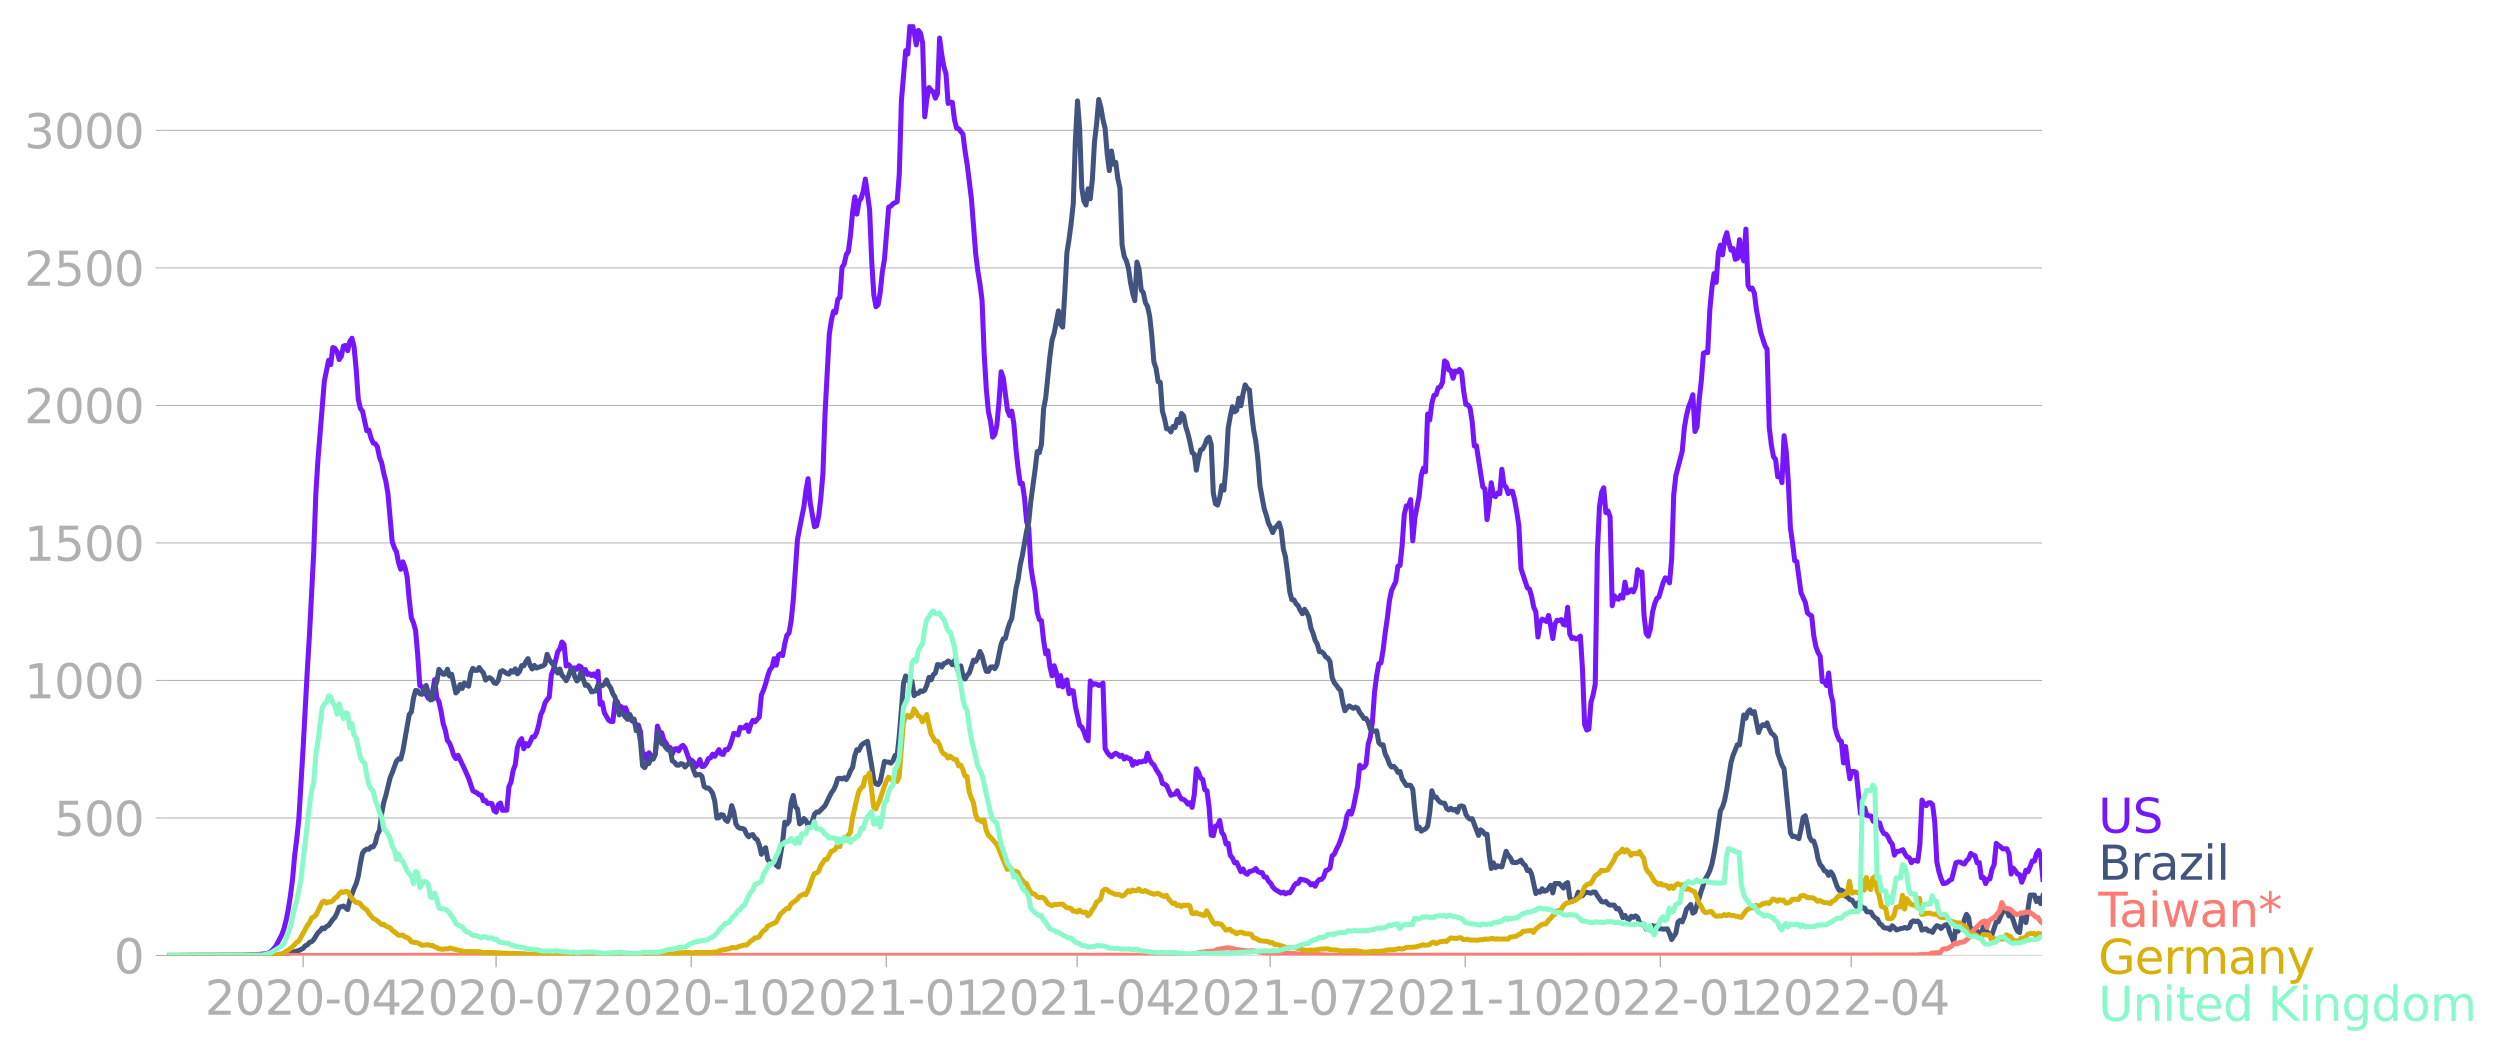 <svg xmlns:xlink="http://www.w3.org/1999/xlink" width="992.186" height="418.628" viewBox="0 0 744.14 313.971" xmlns="http://www.w3.org/2000/svg"><defs><style>*{stroke-linejoin:round;stroke-linecap:butt}</style></defs><g id="figure_1"><path d="M0 313.971h744.14V0H0v313.971z" style="fill:none" id="patch_1"/><g id="axes_1"><path d="M49.83 284.4h558V7.2h-558v277.2z" style="fill:none" id="patch_2"/><g id="matplotlib.axis_1"><g id="xtick_1"><g id="line2d_1"><defs><path id="m90aa2f32bc" d="M0 0v3.5" style="stroke:#b0b0b0;stroke-width:.4"/></defs><use xlink:href="#m90aa2f32bc" x="90.228" y="284.4" style="fill:#b0b0b0;stroke:#b0b0b0;stroke-width:.4"/></g><g style="fill:#b0b0b0" transform="matrix(.14 0 0 -.14 60.98 302.038)" id="text_1"><defs><path id="DejaVuSans-32" d="M1228 531h2203V0H469v531q359 372 979 998 621 627 780 809 303 340 423 576 121 236 121 464 0 372-261 606-261 235-680 235-297 0-627-103-329-103-704-313v638q381 153 712 231 332 78 607 78 725 0 1156-363 431-362 431-968 0-288-108-546-107-257-392-607-78-91-497-524-418-433-1181-1211z" transform="scale(.016)"/><path id="DejaVuSans-30" d="M2034 4250q-487 0-733-480-245-479-245-1442 0-959 245-1439 246-480 733-480 491 0 736 480 246 480 246 1439 0 963-246 1442-245 480-736 480zm0 500q785 0 1199-621 414-620 414-1801 0-1178-414-1799Q2819-91 2034-91q-784 0-1198 620-414 621-414 1799 0 1181 414 1801 414 621 1198 621z" transform="scale(.016)"/><path id="DejaVuSans-2d" d="M313 2009h1684v-512H313v512z" transform="scale(.016)"/><path id="DejaVuSans-34" d="M2419 4116 825 1625h1594v2491zm-166 550h794V1625h666v-525h-666V0h-628v1100H313v609l1940 2957z" transform="scale(.016)"/></defs><use xlink:href="#DejaVuSans-32"/><use xlink:href="#DejaVuSans-30" x="63.623"/><use xlink:href="#DejaVuSans-32" x="127.246"/><use xlink:href="#DejaVuSans-30" x="190.869"/><use xlink:href="#DejaVuSans-2d" x="254.492"/><use xlink:href="#DejaVuSans-30" x="290.576"/><use xlink:href="#DejaVuSans-34" x="354.199"/></g></g><g id="xtick_2"><use xlink:href="#m90aa2f32bc" x="147.669" y="284.4" style="fill:#b0b0b0;stroke:#b0b0b0;stroke-width:.4" id="line2d_2"/><g style="fill:#b0b0b0" transform="matrix(.14 0 0 -.14 118.421 302.038)" id="text_2"><defs><path id="DejaVuSans-37" d="M525 4666h3000v-269L1831 0h-659l1594 4134H525v532z" transform="scale(.016)"/></defs><use xlink:href="#DejaVuSans-32"/><use xlink:href="#DejaVuSans-30" x="63.623"/><use xlink:href="#DejaVuSans-32" x="127.246"/><use xlink:href="#DejaVuSans-30" x="190.869"/><use xlink:href="#DejaVuSans-2d" x="254.492"/><use xlink:href="#DejaVuSans-30" x="290.576"/><use xlink:href="#DejaVuSans-37" x="354.199"/></g></g><g id="xtick_3"><use xlink:href="#m90aa2f32bc" x="205.742" y="284.4" style="fill:#b0b0b0;stroke:#b0b0b0;stroke-width:.4" id="line2d_3"/><g style="fill:#b0b0b0" transform="matrix(.14 0 0 -.14 176.494 302.038)" id="text_3"><defs><path id="DejaVuSans-31" d="M794 531h1031v3560L703 3866v575l1116 225h631V531h1031V0H794v531z" transform="scale(.016)"/></defs><use xlink:href="#DejaVuSans-32"/><use xlink:href="#DejaVuSans-30" x="63.623"/><use xlink:href="#DejaVuSans-32" x="127.246"/><use xlink:href="#DejaVuSans-30" x="190.869"/><use xlink:href="#DejaVuSans-2d" x="254.492"/><use xlink:href="#DejaVuSans-31" x="290.576"/><use xlink:href="#DejaVuSans-30" x="354.199"/></g></g><g id="xtick_4"><use xlink:href="#m90aa2f32bc" x="263.814" y="284.4" style="fill:#b0b0b0;stroke:#b0b0b0;stroke-width:.4" id="line2d_4"/><g style="fill:#b0b0b0" transform="matrix(.14 0 0 -.14 234.566 302.038)" id="text_4"><use xlink:href="#DejaVuSans-32"/><use xlink:href="#DejaVuSans-30" x="63.623"/><use xlink:href="#DejaVuSans-32" x="127.246"/><use xlink:href="#DejaVuSans-31" x="190.869"/><use xlink:href="#DejaVuSans-2d" x="254.492"/><use xlink:href="#DejaVuSans-30" x="290.576"/><use xlink:href="#DejaVuSans-31" x="354.199"/></g></g><g id="xtick_5"><use xlink:href="#m90aa2f32bc" x="320.624" y="284.4" style="fill:#b0b0b0;stroke:#b0b0b0;stroke-width:.4" id="line2d_5"/><g style="fill:#b0b0b0" transform="matrix(.14 0 0 -.14 291.376 302.038)" id="text_5"><use xlink:href="#DejaVuSans-32"/><use xlink:href="#DejaVuSans-30" x="63.623"/><use xlink:href="#DejaVuSans-32" x="127.246"/><use xlink:href="#DejaVuSans-31" x="190.869"/><use xlink:href="#DejaVuSans-2d" x="254.492"/><use xlink:href="#DejaVuSans-30" x="290.576"/><use xlink:href="#DejaVuSans-34" x="354.199"/></g></g><g id="xtick_6"><use xlink:href="#m90aa2f32bc" x="378.065" y="284.4" style="fill:#b0b0b0;stroke:#b0b0b0;stroke-width:.4" id="line2d_6"/><g style="fill:#b0b0b0" transform="matrix(.14 0 0 -.14 348.817 302.038)" id="text_6"><use xlink:href="#DejaVuSans-32"/><use xlink:href="#DejaVuSans-30" x="63.623"/><use xlink:href="#DejaVuSans-32" x="127.246"/><use xlink:href="#DejaVuSans-31" x="190.869"/><use xlink:href="#DejaVuSans-2d" x="254.492"/><use xlink:href="#DejaVuSans-30" x="290.576"/><use xlink:href="#DejaVuSans-37" x="354.199"/></g></g><g id="xtick_7"><use xlink:href="#m90aa2f32bc" x="436.138" y="284.4" style="fill:#b0b0b0;stroke:#b0b0b0;stroke-width:.4" id="line2d_7"/><g style="fill:#b0b0b0" transform="matrix(.14 0 0 -.14 406.89 302.038)" id="text_7"><use xlink:href="#DejaVuSans-32"/><use xlink:href="#DejaVuSans-30" x="63.623"/><use xlink:href="#DejaVuSans-32" x="127.246"/><use xlink:href="#DejaVuSans-31" x="190.869"/><use xlink:href="#DejaVuSans-2d" x="254.492"/><use xlink:href="#DejaVuSans-31" x="290.576"/><use xlink:href="#DejaVuSans-30" x="354.199"/></g></g><g id="xtick_8"><use xlink:href="#m90aa2f32bc" x="494.21" y="284.4" style="fill:#b0b0b0;stroke:#b0b0b0;stroke-width:.4" id="line2d_8"/><g style="fill:#b0b0b0" transform="matrix(.14 0 0 -.14 464.962 302.038)" id="text_8"><use xlink:href="#DejaVuSans-32"/><use xlink:href="#DejaVuSans-30" x="63.623"/><use xlink:href="#DejaVuSans-32" x="127.246"/><use xlink:href="#DejaVuSans-32" x="190.869"/><use xlink:href="#DejaVuSans-2d" x="254.492"/><use xlink:href="#DejaVuSans-30" x="290.576"/><use xlink:href="#DejaVuSans-31" x="354.199"/></g></g><g id="xtick_9"><use xlink:href="#m90aa2f32bc" x="551.02" y="284.4" style="fill:#b0b0b0;stroke:#b0b0b0;stroke-width:.4" id="line2d_9"/><g style="fill:#b0b0b0" transform="matrix(.14 0 0 -.14 521.772 302.038)" id="text_9"><use xlink:href="#DejaVuSans-32"/><use xlink:href="#DejaVuSans-30" x="63.623"/><use xlink:href="#DejaVuSans-32" x="127.246"/><use xlink:href="#DejaVuSans-32" x="190.869"/><use xlink:href="#DejaVuSans-2d" x="254.492"/><use xlink:href="#DejaVuSans-30" x="290.576"/><use xlink:href="#DejaVuSans-34" x="354.199"/></g></g></g><g id="matplotlib.axis_2"><g id="ytick_1"><path d="M49.83 284.4h558" clip-path="url(#p1aeb1178cf)" style="fill:none;stroke:#b0b0b0;stroke-width:.3;stroke-linecap:square" id="line2d_10"/><g id="line2d_11"><defs><path id="ma36eedbc70" d="M0 0h-3.5" style="stroke:#b0b0b0;stroke-width:.3"/></defs><use xlink:href="#ma36eedbc70" x="49.83" y="284.4" style="fill:#b0b0b0;stroke:#b0b0b0;stroke-width:.3"/></g><use xlink:href="#DejaVuSans-30" style="fill:#b0b0b0" transform="matrix(.14 0 0 -.14 33.922 289.719)" id="text_10"/></g><g id="ytick_2"><path d="M49.83 243.468h558" clip-path="url(#p1aeb1178cf)" style="fill:none;stroke:#b0b0b0;stroke-width:.3;stroke-linecap:square" id="line2d_12"/><use xlink:href="#ma36eedbc70" x="49.83" y="243.468" style="fill:#b0b0b0;stroke:#b0b0b0;stroke-width:.3" id="line2d_13"/><g style="fill:#b0b0b0" transform="matrix(.14 0 0 -.14 16.108 248.787)" id="text_11"><defs><path id="DejaVuSans-35" d="M691 4666h2478v-532H1269V2991q137 47 274 70 138 23 276 23 781 0 1237-428 457-428 457-1159 0-753-469-1171Q2575-91 1722-91q-294 0-599 50Q819 9 494 109v635q281-153 581-228t634-75q541 0 856 284 316 284 316 772 0 487-316 771-315 285-856 285-253 0-505-56-251-56-513-175v2344z" transform="scale(.016)"/></defs><use xlink:href="#DejaVuSans-35"/><use xlink:href="#DejaVuSans-30" x="63.623"/><use xlink:href="#DejaVuSans-30" x="127.246"/></g></g><g id="ytick_3"><path d="M49.83 202.537h558" clip-path="url(#p1aeb1178cf)" style="fill:none;stroke:#b0b0b0;stroke-width:.3;stroke-linecap:square" id="line2d_14"/><use xlink:href="#ma36eedbc70" x="49.83" y="202.537" style="fill:#b0b0b0;stroke:#b0b0b0;stroke-width:.3" id="line2d_15"/><g style="fill:#b0b0b0" transform="matrix(.14 0 0 -.14 7.2 207.856)" id="text_12"><use xlink:href="#DejaVuSans-31"/><use xlink:href="#DejaVuSans-30" x="63.623"/><use xlink:href="#DejaVuSans-30" x="127.246"/><use xlink:href="#DejaVuSans-30" x="190.869"/></g></g><g id="ytick_4"><path d="M49.83 161.605h558" clip-path="url(#p1aeb1178cf)" style="fill:none;stroke:#b0b0b0;stroke-width:.3;stroke-linecap:square" id="line2d_16"/><use xlink:href="#ma36eedbc70" x="49.83" y="161.605" style="fill:#b0b0b0;stroke:#b0b0b0;stroke-width:.3" id="line2d_17"/><g style="fill:#b0b0b0" transform="matrix(.14 0 0 -.14 7.2 166.924)" id="text_13"><use xlink:href="#DejaVuSans-31"/><use xlink:href="#DejaVuSans-35" x="63.623"/><use xlink:href="#DejaVuSans-30" x="127.246"/><use xlink:href="#DejaVuSans-30" x="190.869"/></g></g><g id="ytick_5"><path d="M49.83 120.674h558" clip-path="url(#p1aeb1178cf)" style="fill:none;stroke:#b0b0b0;stroke-width:.3;stroke-linecap:square" id="line2d_18"/><use xlink:href="#ma36eedbc70" x="49.83" y="120.674" style="fill:#b0b0b0;stroke:#b0b0b0;stroke-width:.3" id="line2d_19"/><g style="fill:#b0b0b0" transform="matrix(.14 0 0 -.14 7.2 125.993)" id="text_14"><use xlink:href="#DejaVuSans-32"/><use xlink:href="#DejaVuSans-30" x="63.623"/><use xlink:href="#DejaVuSans-30" x="127.246"/><use xlink:href="#DejaVuSans-30" x="190.869"/></g></g><g id="ytick_6"><path d="M49.83 79.742h558" clip-path="url(#p1aeb1178cf)" style="fill:none;stroke:#b0b0b0;stroke-width:.3;stroke-linecap:square" id="line2d_20"/><use xlink:href="#ma36eedbc70" x="49.83" y="79.742" style="fill:#b0b0b0;stroke:#b0b0b0;stroke-width:.3" id="line2d_21"/><g style="fill:#b0b0b0" transform="matrix(.14 0 0 -.14 7.2 85.061)" id="text_15"><use xlink:href="#DejaVuSans-32"/><use xlink:href="#DejaVuSans-35" x="63.623"/><use xlink:href="#DejaVuSans-30" x="127.246"/><use xlink:href="#DejaVuSans-30" x="190.869"/></g></g><g id="ytick_7"><path d="M49.83 38.81h558" clip-path="url(#p1aeb1178cf)" style="fill:none;stroke:#b0b0b0;stroke-width:.3;stroke-linecap:square" id="line2d_22"/><use xlink:href="#ma36eedbc70" x="49.83" y="38.811" style="fill:#b0b0b0;stroke:#b0b0b0;stroke-width:.3" id="line2d_23"/><g style="fill:#b0b0b0" transform="matrix(.14 0 0 -.14 7.2 44.13)" id="text_16"><defs><path id="DejaVuSans-33" d="M2597 2516q453-97 707-404 255-306 255-756 0-690-475-1069Q2609-91 1734-91q-293 0-604 58T488 141v609q262-153 574-231 313-78 654-78 593 0 904 234t311 681q0 413-289 645-289 233-804 233h-544v519h569q465 0 712 186t247 536q0 359-255 551-254 193-729 193-260 0-557-57-297-56-653-174v562q360 100 674 150t592 50q719 0 1137-327 419-326 419-882 0-388-222-655t-631-370z" transform="scale(.016)"/></defs><use xlink:href="#DejaVuSans-33"/><use xlink:href="#DejaVuSans-30" x="63.623"/><use xlink:href="#DejaVuSans-30" x="127.246"/><use xlink:href="#DejaVuSans-30" x="190.869"/></g></g></g><path d="m49.83 284.4 22.093-.082 3.156-.152 1.262-.012 1.263-.117 1.893-.21 1.263-.667 1.262-1.368 1.894-3.625.631-1.871.631-2.41.632-3.192.63-4.035.632-4.865.631-7.134.632-4.993.63-6.082 1.263-21.038 1.263-23.355.63-10.385 1.263-24.453.632-17.507.63-10.093 1.894-23.296 1.263-6.186.631 1.263.631-5.076.632.246.63 1.029.632 2.28.631-.97.631-3.04.632-.165.63 1.544.632-2.772.631-.923.632 2.514.63 6.713.632 8.923.631 2.76.631.83 1.263 5.8.631-.151.631 2.28.632 1.485.63.258.632.912.631 3.122.631 1.58.632 3.145.63 2.432.632 3.79 1.263 14.209.63 1.766.632 1.204.631 3.228.631 1.976.632-2.222.63 1.65.632 2.724.631 6.806.631 5.438.632 1.544.63 2.222.632 7.25.631 9.205.632.327 1.893 3.45.631.21.632-2.058.63-3.719.632 5.427.631 1.11.632 2.82.63 3.73.632 1.941.631 3.076.631.772.632 1.637.63 2.07.632.935.631-.982 1.894 3.976 1.262 2.819 1.263 3.765 1.262.655.632.55.63.07.632 1.72.631-.07.631.865.632-.082.63.105.632 2.105.631.456.632-2.222.63-.491.632 2.152 1.262-.035.632-6.959.63-1.45.632-3.426.631-1.708.632-5.099.63-1.824.632-.83.631 3.005.631-1.532.632.69.63-1.111.632-1.532.631-.035.632-1.205.63-2.21.632-3.193.631-1.286.631-2.234.632-.982.63-.748.632-6.643.631-1.59 1.263-5.24.631-.924.631-1.988.631.725.632 6.409.63-.421.632.608.631 1.696.632-1.322.63.421.632-1.017.631.304.631 2.105.632-1.333.63 1.473.632-.21.631.538.632-.491.63.83.632-1.579.631 9.8.631-.514.632 3.064 1.262 2.187.631.362.632.047.63-5.707.632-.292.631 1.555.631.012.632 1.029.63-.702.632 1.684.631 1.263.632.97.63-.303.632 1.918.631-.386.631 1.965.632 7.005.63-.363.632 1.778.631-2.152 1.263 1.625.631-1.122.631-8.42.631 1.824.632.152.63 2.117.632.889.631 1.227.632.164.63 1.942.632-1.497.631-.152.631.713.632-1.228.63-.433.632.772 1.263 3.544.63.058.632.573.631 1.439.631-.679.632-1.485.63 2.093.632-.116.631-.82.632-1.438.63-.198.632-1.111.631.631 1.263-2 .63 1.252.632.198.631-1.438.632.059.63-.936.632-1.79.631-2.163.631.105.632.363.63-2.28.632.198.631-.128.632-.76.63 1.93.632-2.13.631-1.192.631.432 1.263-1.438.631-6.56.631-1.427.632-1.895.63-2.374.632-1.778.631-.76.631-2.56.632 1.952.63-2.912.632-.491.631.538.632-3.555.63-2.48.632-.655.631-3.555.631-6.104 1.263-18.186 1.262-6.619.632-3.017.63-4.994.632-3.485.631 7.134 1.263 7.157.63-.28.632-2.877.631-5.345.632-7.344.63-17.928 1.263-23.53.631-4.187.632-2.631.63.386.632-3.918.631-.666.632-8.853.63-.983.632-2.818.631-.97.631-4.913.632-6.934.63-4.386.632 5.122.631-3.789.632-.889.63-2.163.632-3.579 1.262 9.11.632 15.46.63 9.93.632 3.496.631-.573.631-3.683.632-6.093.63-3.731 1.263-15.577.632-.27.63-.724 1.263-.62.631-8.303.632-21.835 1.262-14.817.631.994.632-8.361.63-.515.632 2.292.631 3.871.631-4.292.632.807.63 2.959.632 21.94.631-5.334.632-3.368.63.807.632.48.631 1.87.631-1.426.632-16.454.63 4.876.632 3.614.631 2.082.632 8.864.63-.397.632.128.631 5.1.631 2.549.632.175 1.262 1.626.631 5.052.632 3.976 1.262 10.268 1.262 16.22.632 5.134.63 3.871.632 4.854.631 15.94.632 10.478.63 6.783.632 2.795.631 4.783.631-.76.632-2.853.63-7.029.632-8.818.631 1.825 1.263 9.636.631 1.567.631-1.333.631 3.812.632 7.579.63 5.683.632 4.538.631-.094.632 4.339.63 7.005.632 1.977.631 11.437.631 4.105.632 3.356.63 6.152.632 2.198.631.316.632 5.847.63 4.023.632-.924.631 4.83.631 2.608.632-2.982.63 2 .632 4 .631-3.065.632 3.369.63-1.661.632-.444.631 4.093.631-.936.632.164.63 4.572 1.263 5.66.632.492.63 1.298.632 2 .631.783.631-17.787.632 1.204.63-.386.632.129.631.398.632-.246.63-.456.632 19.448.631 1.181.631.784.632.514.63-.666.632-.398.631.363.632.585.63-.34.632 1.135.631-.643.631.467.632.117.63 1.895.632-1.088.631.573.632-.584.63.152.632-.304.631.081.631-2.409.632 1.907.63 1.064.632.526.631 1.275 1.263 1.988.631 2.222.631.234.631.409 1.263 2.889.631-.246.631-.117.632-.97.63 1.473.632.982.631.106.631.526.632.9.63-.456.632 1.404.631-3.66.632-7.836.63 1.04.632 1.72.631.42.631 3.076.632.316.63 4.865.632 8.338.631.13.632-2.854.63-.082.632-1.567.631 3.578.631.866.632 2.56.63-.198.632 3.602.631.725.632 1.45.63-.117 1.263 2.772.631-.795.632 1.192.63.375.632-.807.631-.129.632-.269.63-.503.632.912.631.281.631.024.632 1.31.63.034.632 1.182.631.608.632 1.122.63.69 1.894 1.146.632-.28.63.503.632-.363.631.059.632-.83.63-1.264.632-.713.631-.012.631-1.251 1.263.269.631.234.631.42.632.784.63-.374.632.772.631-1.345.631-.667.632-.035.63-.725.632-1.883.631-.222.632-.538.63-3.649.632-.456.631-1.497.631-1.157.632-1.614 1.262-3.976.631-3.275.631-1.24.632.82.63-2.024 1.263-6.315.632-6.222.63.854.632-.292.631-.843.631-6.046.632-2.093.63-4.596.632-8.818.631-4.818.632-3.544.63-.257.632-3.719.631-5.227.631-4.292.632-5.263.63-3.064 1.263-2.643.632-4.573.63-.21.632-6.093.631-9.122.631-2.526.632-.105.63-1.766.632 12.268.631-6.807 1.263-6.514.631-6.08.631-2.223.631 1.03.632-17.157.63 1.778.632-4.994.631-2.327.632-.21.63-2.047.632-.27.631-1.344.631-6.397.632.514.63 2.187.632.2.631 2.268.632-2.152.63.246.632-.714.631.795.631 5.696.632 3.882.63.176.632.9.631 4.117.632 7.204.63-.07 1.894 12.244.632.573.63 9.169.632-4.491.631-6.467.632 3.742.63.386.632-1.1.631.211.631-7.262.632 4.666.63.655.632 1.93.631-.737.632.07.63 2.503.632 3.485.631 4.14.631 12.852 1.894 5.73.631.375.632 2.14.63 3.216.632 1.415.631 7.485.631-4.292.632-1.03 1.262.702.631-1.79.632 3.147.63 3.719.632-4.292.631-1.158.631.105.632-.304.63 1.474.632.152.631-5.263.632 7.952.63 1.31.632-.21.631.432.631-.374.632-.55.63 9.93.632 16.43.631 1.603.632-.293.63-7.999.632-2.14.631-3.204.631-39.06.632-13.765.63-4.292.632-1.357.631 7.391.632-.491.63 1.742.632 26.477.631-2.947.631.83.632.176.63-1.205.632.854.631-4.725.632 3.216.63-.35.632-.632.631.643.631-1.59.632-5.005.63 1.59.632-.9.631 12.922.632 5.403.63.795.632-2.198.631-4.959.631-2.467.632-1.603.63-.456 1.263-4.257.632-1.45.63.293.632 1.204.631-6.946.631-19.32.632-5.707 1.893-7.216.632-7.052.63-3.567.632-2.572.631-1.59.631-2.024.632 10.946.63-1.403.632-8.116.631-5.614.632-8.163.63-.315.632.116.631-12.712.631-6.595.632-4.21.63 2.607.632-8.712.631-2.363.632 2.912.63-4.642.632-1.977.631 3.03.631 2.186.632-.48.63 3.205.632-.28.631-5.567.632 4.56.63 1.755.632-9.473.631 16.747.631 1.123.632-.281.63 1.508.632 5.017 1.263 6.678 1.262 3.895.631 1.122.631 23.086.632 5.367.63 3.462.632.842.631 5.146.632-.784.63 2.55.632-13.964.631 4.538.631 9.168.632 13.882.63 4.28.632 5.298.631.304 1.263 9.297 1.262 2.819.631 3.099.632.585.63.362.632 5.906.631 3.228.631 1.73.632 1.1.63 7.555h.632l.631 1.204.632-3.73.63 6.14.632 2.537.631 7.555.631 2.187.632 1.52.63.41.632 6.42.631-4.889.632 5.392.63 4.21.632-2.164.631-.011.631.257 1.263 12.28.631.467.631-2.128.632 2.152 1.262.257.631 1.532.631-1.427.632 2.07.63-.164.632 2.035.631 1.111.632.187.63.83.632 1.38.631.784.631 3.275.632-1.088.63-.012 1.263-.526.632 1.263.63.912.632.234.631 1.474.631-.702.632.07.63.21.632-4.876.631-13.332.632 1.1.63.549.632-.83.631-.047.631.573.632 5.087.63 11.94.632 2.948.631 2.046.632 1.474.63-.094.632-.28.631-.585.631-.304 1.263-4.936.631-.222.631.012.632.374.63.222.632-1.04.631-.55.631-1.579.632.468.63.222.632 2.105.631-.047.632 4.468.63-.047.632 1.813.631-1.334.631-.046.632-2.83.63-1.392.632-6.362.631.573.632.41.63.607 1.263.024.631 1.392.632 6.104.63-1.73.632.748.631.982.632.199.63 2.257.632-1.509.631-2.081.631.432 1.263-3.192.631.035.631-2.222.632-.912.63 1.754.632 6.865h0" clip-path="url(#p1aeb1178cf)" style="fill:none;stroke:#7516fd;stroke-width:1.5;stroke-linecap:square" id="line2d_24"/><path d="m49.83 284.4 32.192-.07 2.525-.328 3.156-.725 1.263-.339 1.262-.655.631-.772.632-.233.63-.784.632-.187.631-.643 1.263-2.035.631-.55.631-.842.631.222.632-.678.63-.316 1.263-1.79.632-.666.63-1.286.632-1.708.631-.105.631-.234 1.263 1.041.631-2.771 1.263-3.462.63-1.415.632-2.246.631-3.812.631-3.1.632-.794.63-.386.632.046.631-.713.632.012.63-1.064.632-2.573.631-1.275.631-4.923.632-3.392.63-2.07 1.263-5.274.632-1.509 1.262-3.426.631-.714.631.129.632-2.398 1.893-10.864.631-.795.632-4.047.63-2.362.632.094.631.888.632.176 1.262-2.655 1.262 4.316.632-.164.63-3.637.632-1.556.631-3.742 1.263 1.45.631-.058.631-1.427.631 2.011.632-.514 1.262 5.555.631-.655.632-1.848.63 1.158.632-1.626.631.62.631.34.632-3.848.63-1.462.632.596.631.024.632-.866.63.948.632.69.631 2.093.631-.573.632-.129.63.468.632 1.04.631.211.632-.923.63-2.573.632-.34 1.262.854.632.2.63-1.018.632.432.631-.994.632 1.497.63-.69.632-1.754.631.07.631-1.251.632-.9.63 2.046.632 1.03.631-1.065.632.783 1.262-.456.631-.163.631-.492.632-2.982.63 1.485.632.971.631.69 1.263 2.433.631-1.193.631 1.848.631.666.632.97.63-1.169.632-1.953.631-.28.632 2.128.63 1.333.632-.526.631-2.187 1.263 4.046.63-.187.632.913.631 1.216.632-.21.63-.083.632-1.847.631.245.631.059.632-.515.63-1.228.632 1.544.631.854.632 1.742.63.983.632 2.947.631 2.362.631-.807.632.631.63.89.632.62.631-1.463.632 1.38h.63l.632 3.427.631-.667.631 3.824.632 7.31.63.55.632-1.252.631.012.632-1.907.63.62.632-1.614.631-6.514.631 2.28.632 1.229.63.234.632 1.005.631.632.632-.094.63 3.368.632.351.631.866.631.07.632-.48.63.14.632.878 1.263-1.333.63.257.632 1.965.631 1.567.631-.223.632-.023.63.561.632 3.006.631.444h.632l.63.632.632.935.631 2.328.631 5.052.632-.082.63-.924.632.129.631 1.391.632.503.63-1.543.632-3.158.631 1.883.631 3.614.632.935.63.328.632.023.631.28.632 1.427.63.784.632-.538.631-.117.631 1.111.632.35.63 1.603.632 2.783.631-1.333.632-.608.63 3.532.632.748.631.152.631-.245.632 1.052.63.515 1.263-7.426.632-5.918.63.585.632-.83.631-5.614.631-2.105.632 3.31.63.736.632 4.41.631-.445.632-1.146.63.596.632 1.532 1.262-1.24.632-2.186.63-.643.632.046 1.894-1.93 1.262-2.596.631-1.25.632-.866.63-1.322.632-2.035.631-.093.632.199.63-.351.632.526.631-1.03.631-1.59.632-1.029.63-3.415.632-1.824.631.21.632-1.45.63-.56 1.263-.69 1.263 7.437.63 4.245.632.96.631.268.631-.959 1.263-5.94.631.151.631.035.632.304.63-.69.632-1.602.631-.164.631-5.87 1.263-15.53.631-2.094.631 1.24.632.736.63-.386.632 4.257.631-.631.631-.059.632-.713.63.175.632-.41.631-1.531.632-2.257.63.748.632-1.532.631-.514.631-2.503.632.058.63.69.632-1.064.631-.187.632-.55.63.316.632.784.631-1.24 1.263 3.497.63-1.918.632 2.982.631.924.632-1.146.63-.632 1.263-3.836.631.363.632-1.03.63-1.917.632 1.286.631 2.608.632 2.012.63.035.632-1.298.631-.07.631.55.632-1.17 1.262-6.128.631-1.59.632-.141.63-2.585.632-1.953.631-1.368 1.263-8.935.63-2.725.632-4.338.631-2.784 1.263-7.239.631-2.69.631-6.233 1.263-9.297.63-5.45.632.328.631-2.48.632-10.513.63-3.275 1.263-12.431.631-4.818.632-2.07 1.262-6.62.631 4.023.632.819.63-9.987.632-12.174.631-3.918.631-4.795.632-5.941.63-18.805.632-11.707.631 8.292.632 17.542.63 3.976.632 1.182.631-4.83.631 2.97.632-5.765.63-11.122.632-5.485.631-7.192.632 2.35.63 3.637.632 2.643.631 7.684.631 4.853.632-5.835.63 3.917.632-.526.631 4.795.632 2.9.63 16.84.632 3.45.631 1.299.631 2.198.632 4.397.63 3.111.632 2.164.631-11.473.632 2.117.63 6.151.632.796.631 2.982.631 1.193.632 2.818.63 5.8.632 7.895.631 1.847.632 4.023.63.164.632 8.584.631 2.222.631 3.029.632-.012.63.948.632-1.626.631.304.632-2.41.63.948.632-2.736.631.713.631 3.216.632 2.012.63 2.607.632 3.123.631.433.632 4.794.63-3.508.632-2.514.631-.281.631-1.216.632-1.754.63-.527.632 2.187.631 14.443.632 3.17.63.385.632-2.14.631-3.672.631 1.357.632-6.912.63-11.53.632-3.556.631-2.807.632 1.509.63-.433.632-3.625.631 2.233.631-3.496.632-2.702.63 1.041.632.456.631 6.806.632 5.111.63 3.228.632 5.473.631 8.046 1.263 6.748.63 1.93.632 2.35.631 1.24.632 1.543.63-1.391.632-.585.631-.877.631 2.093.632 5.602.63 2.397.632 4.725.631 5.59.632 2.41.63.081.632 1.17.631.573.631 1.38.632.97.63-1.321.632.982.631 1.333.632 3.275.63 1.59.632 2.082.631 1.146.631 2.222.632.023.63.503.632 1.053.631.316.632 1.052.63 4.748.632 1.544.631.748.631.948.632.608.63 3.52.632 2.514.631-.865.631-.585 1.263.725.631-.362.631.315.632 1.287.63.783.632 1.018h.631l.631 1.1.632 2.034.63.643 1.263-.105.632 3.52.63.655.632-.035.631 2.748.631 1.205.632 1.777.63.89.632-.211.631.643.632 1.158.63-.258.632 2.222 1.262 1.953.632-.105.63.082.632 1.146.631 6.479.632 5.24.63-.492.632 1.216 1.262-.69.632-.748.63-4.105.632-6.456.631 1.883.632-.023.63.97.632.597.631.222.631.059.632 1.59.63.398.632-.491.631.538.632-.211.63.83.632-1.684.631-.187.631.246.632 2.222.63 1.006.632.467.631-.117 1.894 4.959.631-1.637.631.444.632.877.63-.035.632 5.953.631 4.257.632-1.684.63 1.438.632-.573.631.269.631.058 1.263-4.642.631 1.24.631.7.632 1.346.63.105.632-.058.631-.281.631-.421.632 1.088.63.456.632 1.567.631-.164.632 1.216 1.262 5.8.631-.713.631.304.632-1.017.63.737.632-.199.631-.655.632-.924.63 2.269.632-2.795 1.262.012.632.584.63.76.632-1.262.631-.375.632 4.48.63 1.169.632-.363.631-.655.631-1.777.632 1.24.63-.188.632-.783.631-.234 1.263.28.631-.362.631.035.631 1.076 1.263 1.778.631.105.631-.164.632.76.63.328.632-.047.631.07.631 1.088.632-.129.63 1.018.632 1.73.631-.678.632.9.63.351.632-.994.631.316.631-.444.632.49.63 1.778.632-.035.631.41.632 1.251 1.262.316.631-1.287.631.34.632-.328.63.912.632-.023.631.14 1.263-.082.631 1.369.631 1.8 1.263-1.929.63-3.275.632-.502.631.467.632-1.567.63-2.21 1.263-1.403.631 2.572.632-.42 1.893-6.246 1.263-3.648.631-.994.631-1.345.631-1.965.632-3.11.63-3.766 1.263-8.947.632-1.181.63-2.023.632-3.205 1.262-7.999.632-2.152 1.262-3.145.631.081 1.263-8.923.631.971.631-1.93.631-.573.632 1.076.63-.538 1.263 6.198.632-1.672.63-.643.632.28.631-.818.631 1.778.632 1.263.63.48.632.83.631 4.572 1.263 3.637.63 1.018 1.895 19.144.63 1.11.632-.07 1.263.702.63-2.806.632-3.52.631-.503.631 2.748.632 3.543.63 1.135.632.14.631 1.93.631 3.274.632 1.766.63.678.632 1.17.631.222.632 1.146.63-1.04.632.841 1.262 3.485.632 1.17.63-.082.632.374.631 1.509.632.234.63.713.632.14 1.262 1.86.632-1.076 1.262 1.544.631.058.632 1.1 1.262.105.631 1.134.631.597.632.362.63 1.275.632.444.631.784.632.187.63-.012.632.468.631-1.17.631.55.632.702 1.262-.421.631-.105.632-.223.63.246.632-.257.631-1.567.631-.398.632.234.63-.152.632.608.631 2.082.632-.27.63-.116.632.608.631.035.631.398.632-1.24.63-.725.632.152.631.666.632-.666.63-.386.632-.164.631 2.316 1.263 2.923.63-4.303.632 1.1.631-1.03.632.34.63-2.784.632-1.544.631.947.631 4.292.632-.865.63.842.632-.304.631.912.632.082.63-2.456.632 1.146 1.262 1.567.632-.082 1.262-3.754.631-.163 1.263-2.842.631-.421h.631l.631 1.555.632-.468.63 1.673.632 1.988.631 1.333.632.421.63-4.655.632-.643.631 2.328 1.263-8.175h1.262l.631 1.93.632-1.018.63 1.637.632-2.374h0" clip-path="url(#p1aeb1178cf)" style="fill:none;stroke:#42537f;stroke-width:1.5;stroke-linecap:square" id="line2d_25"/><path d="m49.83 284.4 302.986-.058 3.157-.457 1.262-.444 3.787-.316.632-.187.63-.304 3.157-.55 3.787.726 1.263.105.63.175 1.895-.105 1.893.42.631.024.632.2.63-.024.632.222 1.894-.164 1.262.105 1.263-.152 1.262.152 1.263.024h.63l1.263.164.631-.035 1.263.152 4.418.07 4.419.245 8.206-.28 1.262.152 1.894.082 1.262-.036 6.944.024 154.018-.07 1.262-.129 2.525-.058.631-.41 2.525-.105.632-.947.63-.222.632.07 1.262-.69 1.263-1.065.631.258.631-.398 1.263-.175 1.262-.936.631-.9.632-1.217 2.525-2.56.63-.469.632-.187.631 1.907.631-1.953 1.263-.89.631-.432 1.263-1.614.63-2.467.632 1.321.631.491.631.012.632.187.63.503.632.69.631.35.632-.104.63-.41.632.094.631-.328 1.263.047 1.262.795.631.62.632.14.63 1.006.632.562h0" clip-path="url(#p1aeb1178cf)" style="fill:none;stroke:#fe7b74;stroke-width:1.5;stroke-linecap:square" id="line2d_26"/><path d="m49.83 284.4 29.036-.094 1.263-.023 1.893-.058 1.894-.328 1.894-1.1 1.262-.993 1.263-1.31.63-.41 2.526-4.619.63-.807.632-1.403.631-.304.632-.526 1.893-3.883.631-.35.632.642.63-.397.632.035.631-.363.632-.807.63-.386.632-.83.631-.643.631.187.632-.28.63.046.632 1.17 1.263 1.578.63.515h.632l.631.362.631.924 1.263.89.631.993 1.263 1.556.63.28.632.433 1.262 1.123.632-.106.63.562 1.263.514.632.749.63.397 1.263 1.076 1.263-.07.63.515.632.21.631.374.631.866.632.175 1.262.152 1.263.737 1.893-.164.631.234.632-.011.63.397.632.21.631.375 1.263.152.631-.129.631.059.631-.304 1.894.456 1.263.362.63.024.632.327.631-.14 3.788.07 1.262.28.631-.058 1.263.012 1.893.047 4.419.234h1.262l2.525.081 1.263.164 4.418.082 1.894-.129 4.418.129 1.894-.199 1.894-.082.631-.093 2.525.222.631-.07 1.263.082 7.574.082.631.07 3.157-.164 6.312.14 6.312-.198 1.262-.281 3.157-.164 1.262.164.631-.117h1.894l2.525-.023 1.262-.117.631-.012 1.263-.515 1.894-.35.63-.07.632-.398 1.262.082 1.263-.48 1.262-.362.632.058.63-.538.632-.69.631-.327.631-.632h.632l.63-.292.632-1.041.631-.772.632-.34.63-1.04 2.526-1.146 1.262-2.42 1.894-1.685.631.012.631-1.322 1.894-1.426.631-.89 1.263-.69.63.211.632-1.228.631-1.614.631-1.94.632-1.463.63-.234.632-.409.631-1.625 1.263-1.954.631-.07 1.262-2.35.632-.258.63-.409.632-1.204.631.456.632-1.942.63-.152.632-.772.631-.48.631-.9.632-4.233 1.262-5.532.631-2.409.632-1.029.63-.444.632-2.702.631-.117.631-1.216 1.263 10.093.631.62 1.262-2.842 1.263-3.848.631-1.649.631-1.123 1.263 1.053.631-1.076.631 1.286.631-1.24 1.263-16.161.631-1.79.631-.48.632.62.63-.479.632-2.035.631.877.631 1.205.632.234.63 1.508 1.263-2.175 1.263 5.672 1.262 2.304.631-.035.632 1.006.63 1.941.632.842.631.234.632.994.63-.585 1.263.983.631.082.632 1.812.63-.187.632 1.228.631 1.965.632.199.63 4.444.632 1.894.631 1.403.631 3.497.632 1.614.63.152.632.491.631-.55.632 2.96.63 1.543.632.561 1.894 2.199.63 1.322 1.895 4.69.63 1.414.632-.14.631.023.631.667.632.047.63.304.632 1.52 1.263 1.52.63.304 1.263 2.585.631.444.632.14.63.714.632.304.631-.152.632.199.63.596.632 1.1 1.262.678.632-.34 2.525-.175 1.262 1.088 1.262.187.632.819.63-.012.632.316.631-.573.632.432.63.258.632-.082.631 1.052.631-.573.632-1.228.63-.748.632-1.474.631-.42.632-.574.63-2.385.632-.515.631.152.631.573 1.894.83.631-.035.632.129.63.398.632-.21 1.262-1.404.632.374.63-.55.632.222.631-.058.632-.48.63.632.632.117.631-.28 1.263.654 1.262.421.631-.07.632-.199 1.262.725.631.2.631-.328.632 1.099 1.262 1.368.631-.117.632.725.63-.187.632.48.631-.421.631.082.632-.129.63.246.632 2.198.631.164.632-.374.63.397.632.082.631.304.631.082.632-1.403 1.262 2.268.631 1.24.632.48.63-.21 1.263.315 1.263 1.684 1.262-.27.631.656.632.14.63.55.632-.351.631-.129.631.129.632.35 1.262.024.631.187.632 1.006.63.14 1.263.702 2.525.292.631.351.632-.082.63.609 1.263.093.631.304.632.094.63.374.632.234.631-.222 1.894.058.631.234.631-.012.632.363.63.152 1.263.047.632-.094.63.105 2.526-.386 1.893-.093.632.245 2.524.188.632.222 1.893-.035 2.525-.082 2.525.444 1.262-.011 1.894-.258.631.07 1.263-.07h.631l1.262-.362 1.894-.059 1.894-.386.631.187.631-.14.631-.362 2.525-.094 1.894-.456.631-.246.631.152 1.263-.152.631-.561.631-.21.632.409.63-.21.632-.352.631-.011.631-.152.632.14 1.262-1.076 1.263.129.63.035.632-.234.631.047.631.561 1.263-.14.631.222 2.525.047.631-.152.631.011.632-.175 1.262.023.631-.187.632-.047.63.246.632-.117.631.082 1.894-.035.631.058.631-.596 1.894-.28.631-.469.631-.257.632-.69 2.525-.292.63.55.632-.936 1.894-1.45 1.262-.164.631-1.03.632-.49.63-.819.632-.433.631-1.005 1.263-.328.63-1.122.632-.679.631-.339.632-.117 1.893-.69 1.263-.994.63-1.017.632-1.825.631-.643.632-.34.63-.128.632-.924.631-1.298 1.263-.818.63-.877.632.116 1.263-.222 1.893-2.947.631-1.543 1.263-.854.631-.866.631.866.632-.667.63.55.632 1.123.631-.562.631-.035.632.129.63-.667.632 1.135.631.783.632 3.006.63 1.076.632.584 1.262 2.176 1.263 1.04.631-.315.631.49.632.012.63.188.632.795.631-.702.631.69.632-.982.63-.363.632.187.631.398.632-.444.63 1.485.632-.258 1.262.737.632.258 1.262 3.204.631.959.632 1.356.63.655 1.894-.304.632.854.63.538 1.895-.094.63-.386.632.305.631-.351.631.28h.632l1.262.328 1.263.269 1.262-1.754.631-.655 1.263-.503.63.082.632-.772.631.292.632-.269.63-.444 1.263-.316.631.234 1.263-1.345.631.21.631.445.632-.468.63.187.632-.023.631.83.631-.023.632-.28.63-.761.632-.058 1.263.07.63-1.041.632-.152.631.093.631.492 1.894.14 1.262 1.006.632-.223 1.262.597 1.263.082.63.222.632-.702.631-.257 1.263-1.392 1.262-.082.631-.502.632-.223.63-3.461.632 3.52 1.262-.351.632.234.63-.105.632-3.743.631 3.064.632-3.765.63 2.994.632.608.631-3.38.631-.526.632 4.186.63 1.427.632 3.275.631.269.632.023.63 3.298.632.152.631-.164.631-.9.632-2.398.63-.128.632.058.631-3.473.632 4.07.63-3.1 1.263 1.755 1.263.234.63.748.632-2.818.631 4.748h.632l.63-.293 1.263-.058.631.257.632.117.63-.164 1.263 1.053 1.894.128.631.667.631.374.632.152.63.281 1.263.058.632.655.63.187.632.34.631 1.742.631.55 1.263-.094.631.27.631.783.632.058.63-1.04 1.263.093.631.023.632 1.567.63-.631.632.48.631-.176 1.894-.058.631-1.228.631.386.632.198.63 1.018.632.222 1.263.012.63-.877.632.093.631-.292.631-.83.632-.305h1.262l.631.807.632-.83 1.262.246h0" clip-path="url(#p1aeb1178cf)" style="fill:none;stroke:#d8b009;stroke-width:1.5;stroke-linecap:square" id="line2d_27"/><path d="m49.83 284.4 28.405-.105 2.525-.784 3.156-1.988.631-.62.631-1.532 1.263-3.403 1.262-5.742.632-2.07 1.262-6.49 2.525-21.881.631-4.561.631-2.257.632-8.233.63-4.187 1.263-9.917.631-1.03.632-.643.63-1.836.632.351.631 1.743.632.924.63 2.444.632-3.1.631 2.609.631 1.777.632-1.719.63.304.632 4.175.631-1.216.632 3.426.63.819 1.263 5.906.631 1.017.632.562.63 3.73.632 2.69.631 1.286.632.574.63 2.853.632 1.427.631 2.07.631 1.391.632 3.65.63.432.632 1.006.631 1.298.632 2.339.63 1.216.632 2.678.631-1.59.631 1.754.632.49 1.262 2.737.631.936.631.69.632 2.234.63-3.649.632.491.631 4.316.632-1.1.63-.807.632.21.631.773.631 3.73.632.21.63-1.38.632 1.965.631 2.48 1.263.316.631.07.631.456.631.631.632 1.053.63.643.632 1.485 1.263.737.63.21.632.878.631.631.631.105 1.263.971.631-.058.631.175 1.263.573.631-.374.631.082.631.362 1.263-.07.631.468.631-.117.632.678.63.328 2.526.35.63.468 1.263.293 1.263.292 1.262.129.631.362 2.525.246h.632l1.262.327.631.176 1.894-.106 1.262.13.632-.2 1.893.27 1.894.093.631.234.631-.21 1.894.21.631-.2.631.06 1.263-.07 1.894.01.63.176 1.263.047 1.263.246.63-.176 3.157-.14.631-.082 3.788.35 2.524-.023.632-.339 3.156.07.631-.07.631.059 1.894-.468 1.262-.363 1.263-.14 1.893-.503 1.263-.082.631-.023 1.263-.807.63-.222.632-.374 1.894-.421 1.893-.246.632-.246 1.893-1.11 1.894-2.281.631-.573.631-.807.632-.023.63-.351.632-1.146 1.262-1.228.632-1.03.63-.28.632-.982.631-.258 1.263-2.865.631-1.064.631-.585.631-1.777.632-.13 1.262-.748.631-2.128 1.263-2.093.631-1.018.631.07.631-.69.632-1.578.63-1.217.632-2.163.631-.246.632-.573 1.262-.362.631-.784 1.263 1.497.63-1.579.632 1.427.631-2.701.632.081.63-.105.632-1.941.631.047.631-.106.632-1.625.63 2.152 1.263.105.632.55.63.982.632.187.631.959.631-.187.632.164.63.046.632 1.345.631-1.193.632.936.63-1.439.632 1.018.631-.515.631 1.088.632-.924.63-.187.632-.76.631-.176.632-2.163.63.21.632-2.163.631-1.567.631-.503.632-.96.63 3.778.632-.21.631-1.66.631 2.724.632-2.748.63-4.561.632-.503.631-2.748.632-1.263.63-.585.632-4.9.631-.749.631-2.35 1.263-15.274 1.262-2.748.632-4.292.63-6.128.632-1.017.631.503.631-3.053.632-1.333.63-.854.632-4.303.631-3.006.632-.503.63-1.345.632-.608.631.819.631.093.632-.28.63 1.17.632.666 1.263 3.508.63.246 1.263 4.362.631 4.725.632 3.777.63 2.737.632 4.385.631 2.515.632.865.63 4.654.632 3.743 1.894 8.174 1.262 2.526 2.525 11.31.631 2.046 1.263 1.146.63 2.935.632 3.474.631 1.532 1.263 4 1.262 1.718.631 2.398.632-.527.63.96.632 1.286.631 1.544.632.725.63.456.632 1.31.631 3.473 1.263 1.415 1.262.783.631.012.632 1.415.63.573 1.263 1.895 1.263.514.63.538.632-.023 1.263.877 1.893.936.631-.059 1.263 1.31 1.262.362.632.562.63.128.632-.058.631.41 1.894-.141.631-.35.631.034.632.152.63-.035.632.082 1.262.561 1.894.117.631-.117 1.263.34.631-.082 1.262.035.632-.012.63.187 1.263-.164 1.263.585 1.262.035 1.894.293 1.262.035.632.14.63-.047.632-.163.631.187 1.894-.035 1.262-.024 1.263.246 3.156.175 1.894-.199 2.524-.023.632.175 5.05-.269.63.13 1.894-.106 5.681-.304 1.263-.14 2.525-.223 1.893.094.632-.105 1.262.011 1.262-.234 1.263-.386.631-.035 1.263-.315.63.035 1.263-.351.631-.363 1.263-.374.631-.023.631-.152.632-.608 1.262-.468.631-.176.631-.48 1.263.06.631-.34.631-.631 1.263-.129.63.199.632-.433 1.263-.222 1.262.082 1.262-.679.632.234 1.262-.222.631.152 1.263-.128.631.105.631-.164.631.117.632-.28.63-.036 1.263-.397.632-.106.63.117.632-.163.631-.047 1.263-.784.63.164.632-.35 1.263-.223.63 1.438.632-.666.631-.433.631-.234.632.164.63-.082.632.035.631-1.86 1.263.305 1.262-.725.631.14.632-.187.63.269.632-.105.631.093.632-.397 1.262-.164.631.128.631-.198.632.386.63-.421.632.011.631.41.632-.024.63.117.632.316.631.093 1.263 1.287.63.058.632.246h.631l2.525.444.631-.386 1.263.2.631-.211.631.14.632-.42.63-.223.632.105 1.262-.42 1.263-.96.631.491.631-.42.632.151.63-.175.632.058 1.894-1.38.63-.07.632-.362 1.263-.059.63-.339.632-.093.631-.62.631-.07 1.263.269.631-.164.631.339.632.012.63.234.632.56 1.262-.046.632.117.63.573.632.176.631-.012.632-.164 1.262.117.631.023 1.894 1.79.631-.012 1.263.34 1.262.175.631-.281 2.525.246.631-.117.632-.234.63.128.632-.07.631.28 1.263-.034.63.07.632.35h1.263l1.262.2.631.058.631-.058.632-.258.63.27.632-.048.631-.315.632 1.356.63.515.632-1.158.631 1.79.631.97.632-2.175.63-.76.632-1.696.631-.819.632 1.17.63-.363.632-3.333.631 1.205.631-.304.632-1.883 1.262-.678.631-3.848.632-.702.63-1.216.632-.55.631.328.631.105.632-.199.63-.69.632.492.631.035 1.263-.258.631.129.631.433.631-.047.632.175.63-.105 1.263.129 1.263-.117.631-7.941.631-2.21 1.263.444.63.41 1.263.257.632 9.426.63 2.947.632 1.356.631.702.631 1.1.632.268.63.129 1.263 1.906 1.263.714.631.456.631-.258.631.059 1.263.76.631.702.631.456.632 1.497.63.865.632-1.24.631-.748.631 1.053.632-.796.63.14 1.895-.034.63.643.632-.562.631.585 1.894-.047.631.035.631-.14.631-.35.632.058.63-.152h1.263l2.525-1.404.631-.526h1.263l1.262-1.24.632-.198.63-.386.632-.222 1.894.093.63-.795.632-31.974.631-1.485.632-1.824h1.262l.631-1.614.631.982.632 26.77.63-.351.632 4.058h1.263l.63 4.07.632-2.28.631 1.683 1.263-7.25 1.262-.012.631-3.988.632.374.63 2.456.632 4.666.631 1.205 1.263.011.63 3.988.632.527.631.877.632-2.222.63-.14h1.263l.631-2.48.632 1.415.63.246.632 2.947.631.97 1.263-.023.631.632.631 1.18.631.913.632.199.63.725 1.263.023 1.263 1.158.631.433.631.912.631.316 1.263-.024 1.262.585.632.035.63 1.053.632.701 1.262.024 1.263-.644.631.059.631-.96.632-.584h1.262l.631.702 1.263.935.63.258.632-.152h1.263l1.262-.304.631-.34.631-.198 2.525-.234.632-.14.63-.503.632-.082h0" clip-path="url(#p1aeb1178cf)" style="fill:none;stroke:#89f9c9;stroke-width:1.5;stroke-linecap:square" id="line2d_28"/><g style="fill:#7516fd" transform="matrix(.14 0 0 -.14 624.57 247.86)" id="text_17"><defs><path id="DejaVuSans-55" d="M556 4666h635V1831q0-750 271-1080 272-329 882-329 606 0 878 329 272 330 272 1080v2835h634V1753q0-912-452-1378Q3225-91 2344-91q-885 0-1337 466-451 466-451 1378v2913z" transform="scale(.016)"/><path id="DejaVuSans-53" d="M3425 4513v-616q-359 172-678 256-319 85-616 85-515 0-795-200t-280-569q0-310 186-468 186-157 705-254l381-78q706-135 1042-474t336-907q0-679-455-1029Q2797-91 1919-91q-331 0-705 75-373 75-773 222v650q384-215 753-325 369-109 725-109 540 0 834 212 294 213 294 607 0 343-211 537t-692 291l-385 75q-706 140-1022 440-315 300-315 835 0 619 436 975t1201 356q329 0 669-60 341-59 697-177z" transform="scale(.016)"/></defs><use xlink:href="#DejaVuSans-55"/><use xlink:href="#DejaVuSans-53" x="73.193"/></g><g style="fill:#42537f" transform="matrix(.14 0 0 -.14 624.57 261.86)" id="text_18"><defs><path id="DejaVuSans-42" d="M1259 2228V519h1013q509 0 754 211 246 211 246 645 0 438-246 645-245 208-754 208H1259zm0 1919V2741h935q462 0 688 173 227 174 227 530 0 353-227 528-226 175-688 175h-935zm-631 519h1613q722 0 1112-300 391-300 391-853 0-429-200-682t-588-315q466-100 724-418 258-317 258-792 0-625-425-966Q3088 0 2303 0H628v4666z" transform="scale(.016)"/><path id="DejaVuSans-72" d="M2631 2963q-97 56-211 82-114 27-251 27-488 0-749-317t-261-911V0H581v3500h578v-544q182 319 472 473 291 155 707 155 59 0 131-8 72-7 159-23l3-590z" transform="scale(.016)"/><path id="DejaVuSans-61" d="M2194 1759q-697 0-966-159t-269-544q0-306 202-486 202-179 548-179 479 0 768 339t289 901v128h-572zm1147 238V0h-575v531q-197-318-491-470T1556-91q-537 0-855 302-317 302-317 808 0 590 395 890 396 300 1180 300h807v57q0 397-261 614t-733 217q-300 0-585-72-284-72-546-216v532q315 122 612 182 297 61 578 61 760 0 1135-394 375-393 375-1193z" transform="scale(.016)"/><path id="DejaVuSans-7a" d="M353 3500h2731v-525L922 459h2162V0H275v525l2163 2516H353v459z" transform="scale(.016)"/><path id="DejaVuSans-69" d="M603 3500h575V0H603v3500zm0 1363h575v-729H603v729z" transform="scale(.016)"/><path id="DejaVuSans-6c" d="M603 4863h575V0H603v4863z" transform="scale(.016)"/></defs><use xlink:href="#DejaVuSans-42"/><use xlink:href="#DejaVuSans-72" x="68.604"/><use xlink:href="#DejaVuSans-61" x="109.717"/><use xlink:href="#DejaVuSans-7a" x="170.996"/><use xlink:href="#DejaVuSans-69" x="223.486"/><use xlink:href="#DejaVuSans-6c" x="251.27"/></g><g style="fill:#fe7b74" transform="matrix(.14 0 0 -.14 624.57 275.86)" id="text_19"><defs><path id="DejaVuSans-54" d="M-19 4666h3947v-532H2272V0h-634v4134H-19v532z" transform="scale(.016)"/><path id="DejaVuSans-77" d="M269 3500h575l719-2731 715 2731h678l719-2731 716 2731h575L4050 0h-678l-753 2869L1863 0h-679L269 3500z" transform="scale(.016)"/><path id="DejaVuSans-6e" d="M3513 2113V0h-575v2094q0 497-194 743-194 247-581 247-466 0-735-297-269-296-269-809V0H581v3500h578v-544q207 316 486 472 280 156 646 156 603 0 912-373 310-373 310-1098z" transform="scale(.016)"/><path id="DejaVuSans-2a" d="m3009 3897-1121-606 1121-610-181-306-1050 634V1831h-356v1178L372 2375l-181 306 1122 610-1122 606 181 309 1050-634v1178h356V3572l1050 634 181-309z" transform="scale(.016)"/></defs><use xlink:href="#DejaVuSans-54"/><use xlink:href="#DejaVuSans-61" x="44.584"/><use xlink:href="#DejaVuSans-69" x="105.863"/><use xlink:href="#DejaVuSans-77" x="133.646"/><use xlink:href="#DejaVuSans-61" x="215.434"/><use xlink:href="#DejaVuSans-6e" x="276.713"/><use xlink:href="#DejaVuSans-2a" x="340.092"/></g><g style="fill:#d8b009" transform="matrix(.14 0 0 -.14 624.57 289.86)" id="text_20"><defs><path id="DejaVuSans-47" d="M3809 666v1253H2778v519h1656V434q-365-259-806-392-440-133-940-133-1094 0-1712 639-617 640-617 1780 0 1144 617 1783 618 639 1712 639 456 0 867-113 411-112 758-331v-672q-350 297-744 447t-828 150q-857 0-1287-478-429-478-429-1425 0-944 429-1422 430-478 1287-478 334 0 596 58 263 58 472 180z" transform="scale(.016)"/><path id="DejaVuSans-65" d="M3597 1894v-281H953q38-594 358-905t892-311q331 0 642 81t618 244V178Q3153 47 2828-22t-659-69q-838 0-1327 487-489 488-489 1320 0 859 464 1363 464 505 1252 505 706 0 1117-455 411-454 411-1235zm-575 169q-6 471-264 752-258 282-683 282-481 0-770-272t-333-766l2050 4z" transform="scale(.016)"/><path id="DejaVuSans-6d" d="M3328 2828q216 388 516 572t706 184q547 0 844-383 297-382 297-1088V0h-578v2094q0 503-179 746-178 244-543 244-447 0-707-297-259-296-259-809V0h-578v2094q0 506-178 748t-550 242q-441 0-701-298-259-298-259-808V0H581v3500h578v-544q197 322 472 475t653 153q382 0 649-194 267-193 395-562z" transform="scale(.016)"/><path id="DejaVuSans-79" d="M2059-325q-243-625-475-815-231-191-618-191H506v481h338q237 0 368 113 132 112 291 531l103 262L191 3500h609L1894 763l1094 2737h609L2059-325z" transform="scale(.016)"/></defs><use xlink:href="#DejaVuSans-47"/><use xlink:href="#DejaVuSans-65" x="77.49"/><use xlink:href="#DejaVuSans-72" x="139.014"/><use xlink:href="#DejaVuSans-6d" x="178.377"/><use xlink:href="#DejaVuSans-61" x="275.789"/><use xlink:href="#DejaVuSans-6e" x="337.068"/><use xlink:href="#DejaVuSans-79" x="400.447"/></g><g style="fill:#89f9c9" transform="matrix(.14 0 0 -.14 624.57 303.86)" id="text_21"><defs><path id="DejaVuSans-74" d="M1172 4494v-994h1184v-447H1172V1153q0-428 117-550t477-122h590V0h-590q-666 0-919 248-253 249-253 905v1900H172v447h422v994h578z" transform="scale(.016)"/><path id="DejaVuSans-64" d="M2906 2969v1894h575V0h-575v525q-181-312-458-464-276-152-664-152-634 0-1033 506-398 507-398 1332t398 1331q399 506 1033 506 388 0 664-152 277-151 458-463zM947 1747q0-634 261-995t717-361q456 0 718 361 263 361 263 995t-263 995q-262 361-718 361t-717-361q-261-361-261-995z" transform="scale(.016)"/><path id="DejaVuSans-4b" d="M628 4666h631V2694l2094 1972h813L1850 2491 4331 0h-831L1259 2247V0H628v4666z" transform="scale(.016)"/><path id="DejaVuSans-67" d="M2906 1791q0 625-258 968-257 344-723 344-462 0-720-344-258-343-258-968 0-622 258-966t720-344q466 0 723 344 258 344 258 966zm575-1357q0-893-397-1329-396-436-1215-436-303 0-572 45t-522 139v559q253-137 500-202 247-66 503-66 566 0 847 295t281 892v285q-178-310-456-463T1784 0Q1141 0 747 490 353 981 353 1791q0 812 394 1302 394 491 1037 491 388 0 666-153t456-462v531h575V434z" transform="scale(.016)"/><path id="DejaVuSans-6f" d="M1959 3097q-462 0-731-361t-269-989q0-628 267-989 268-361 733-361 460 0 728 362 269 363 269 988 0 622-269 986-268 364-728 364zm0 487q750 0 1178-488 429-487 429-1349 0-859-429-1349Q2709-91 1959-91q-753 0-1180 489-426 490-426 1349 0 862 426 1349 427 488 1180 488z" transform="scale(.016)"/></defs><use xlink:href="#DejaVuSans-55"/><use xlink:href="#DejaVuSans-6e" x="73.193"/><use xlink:href="#DejaVuSans-69" x="136.572"/><use xlink:href="#DejaVuSans-74" x="164.355"/><use xlink:href="#DejaVuSans-65" x="203.564"/><use xlink:href="#DejaVuSans-64" x="265.088"/><use xlink:href="#DejaVuSans-20" x="328.564"/><use xlink:href="#DejaVuSans-4b" x="360.352"/><use xlink:href="#DejaVuSans-69" x="425.928"/><use xlink:href="#DejaVuSans-6e" x="453.711"/><use xlink:href="#DejaVuSans-67" x="517.09"/><use xlink:href="#DejaVuSans-64" x="580.566"/><use xlink:href="#DejaVuSans-6f" x="644.043"/><use xlink:href="#DejaVuSans-6d" x="705.225"/></g></g></g><defs><clipPath id="p1aeb1178cf"><path d="M49.83 7.2h558v277.2h-558z"/></clipPath></defs></svg>